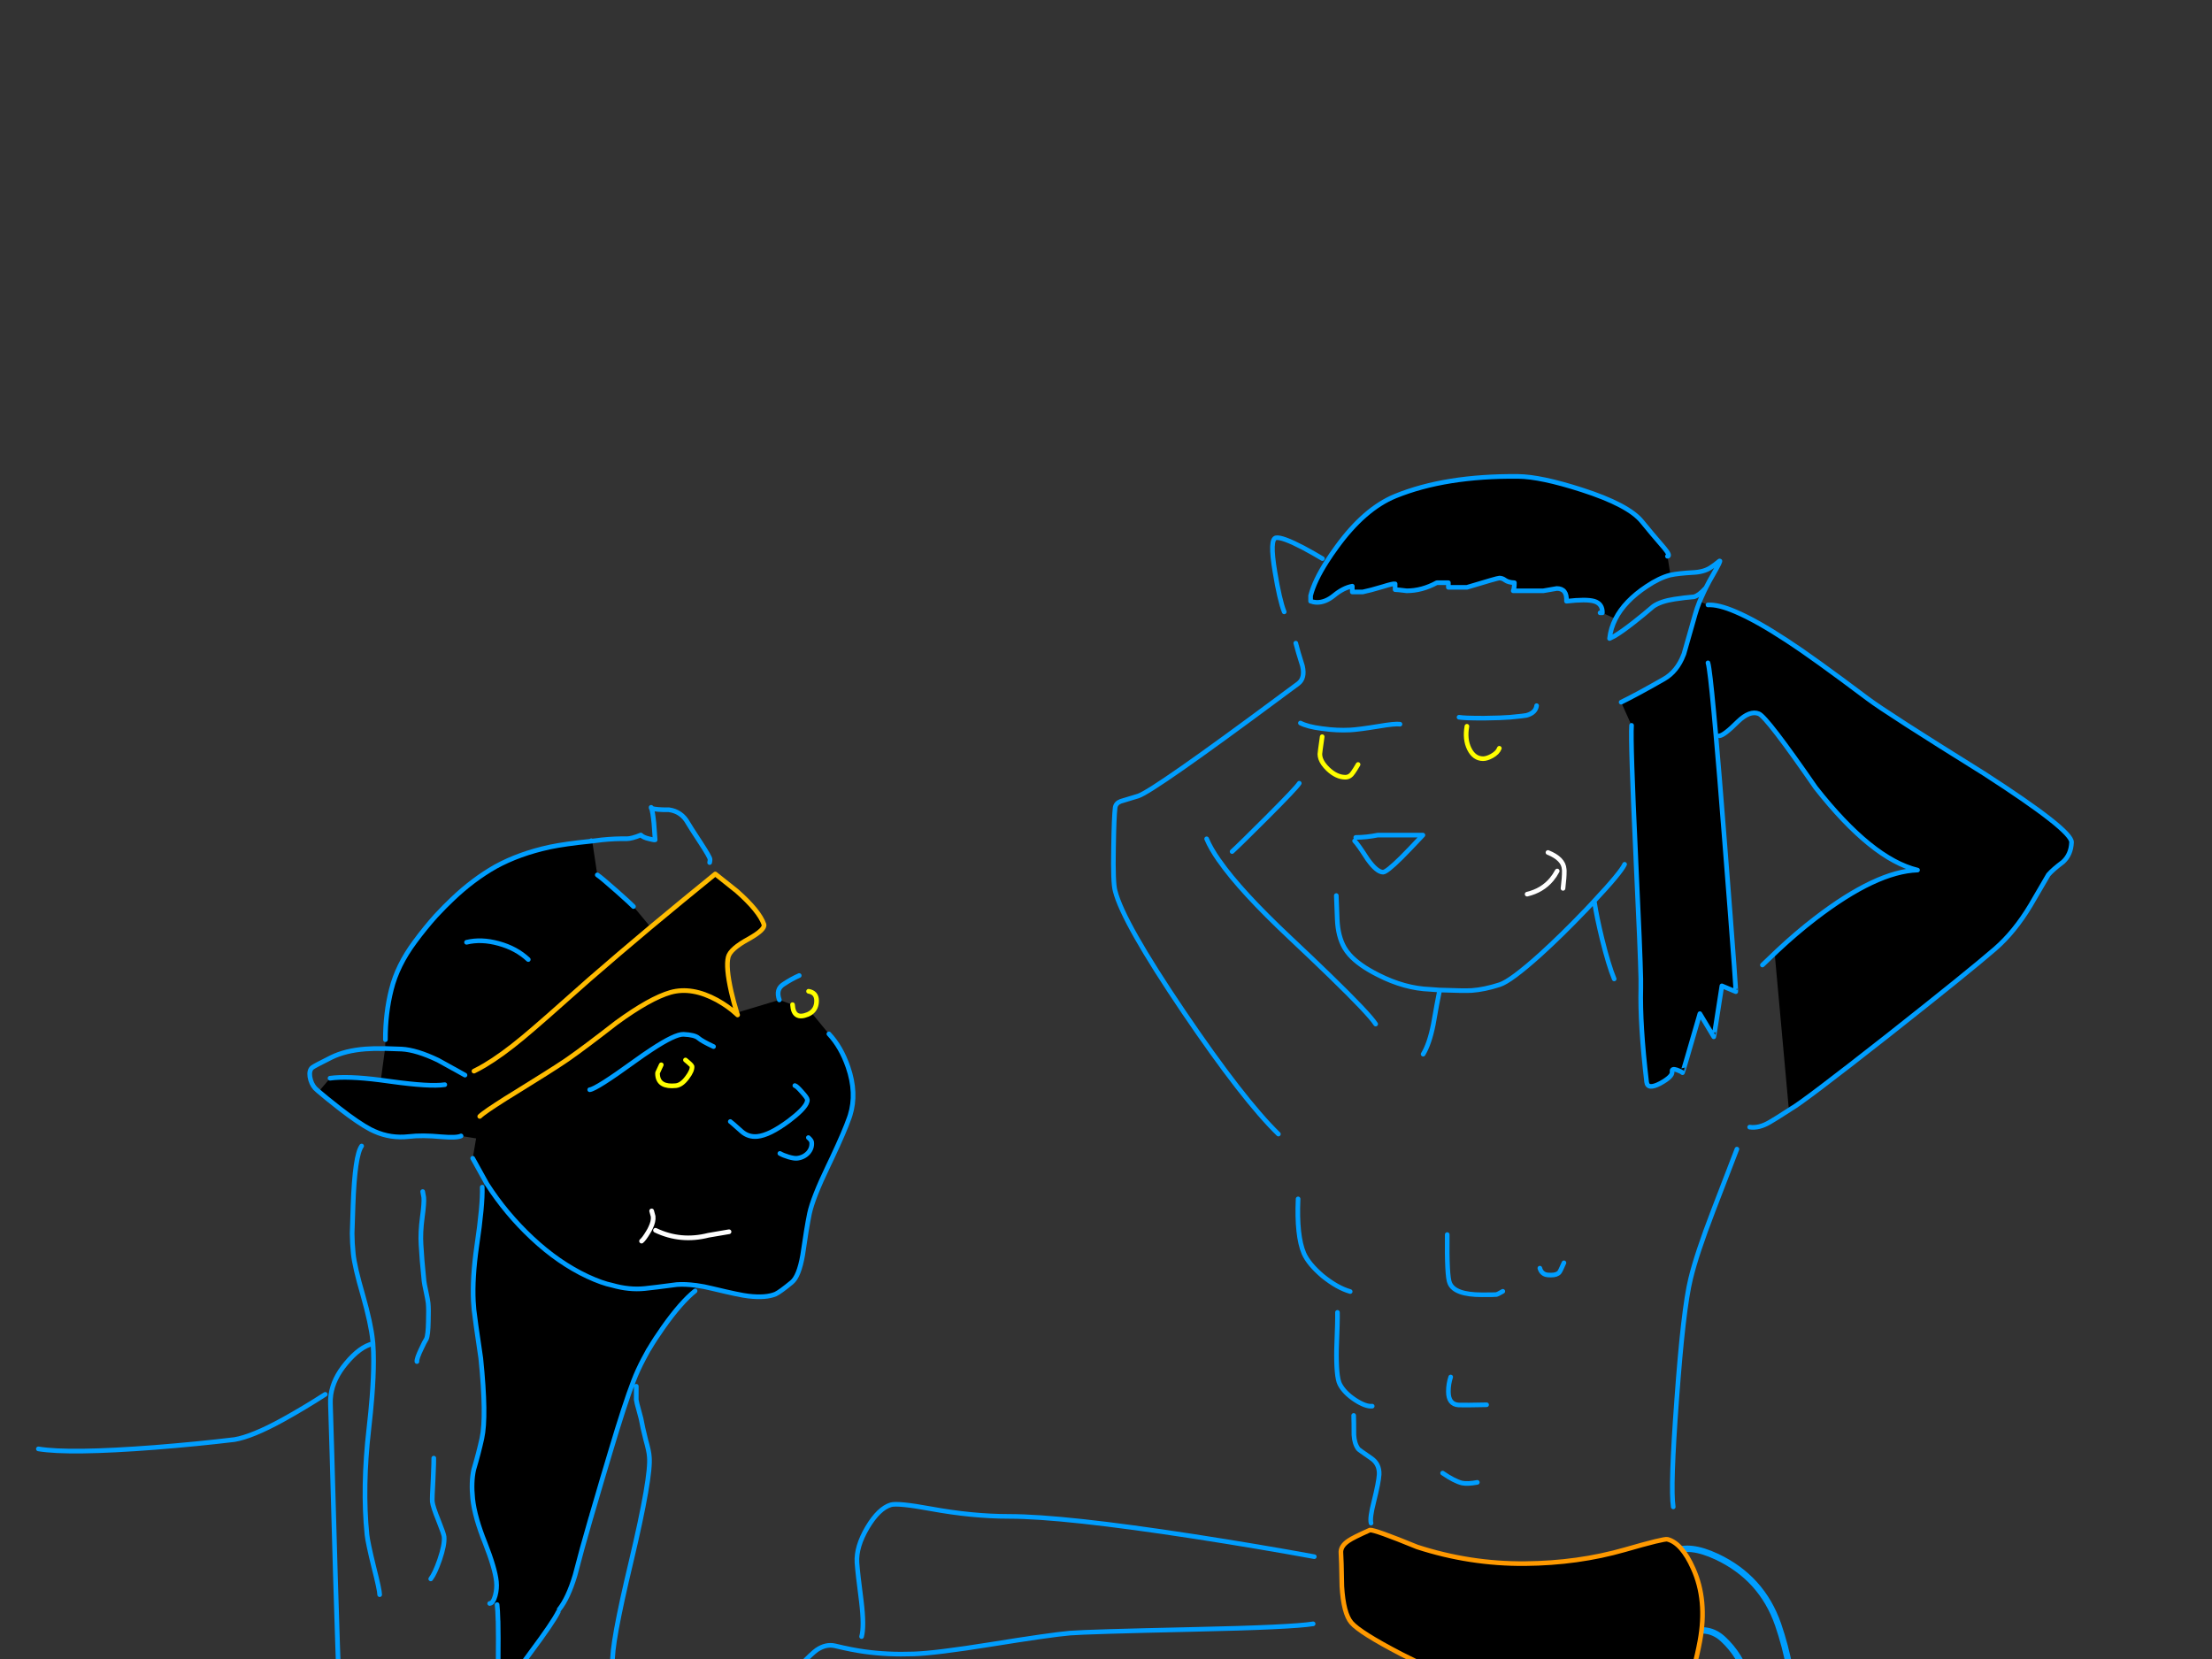 <?xml version="1.0" encoding="utf-8"?>
<svg id="EdithAnim13" image-rendering="inherit" baseProfile="basic" version="1.1" x="0px" y="0px" width="800" height="600" xmlns="http://www.w3.org/2000/svg" xmlns:xlink="http://www.w3.org/1999/xlink">
  <rect width="100%" height="100%" fill="#333333" stroke="none"/>
  <g id="22_Avatarf31r1" overflow="visible">
    <g id="Avatar-Manf0r1">
      <g id="Tailf0r1">
        <path id="Layer3_0_1_STROKES" stroke="#009EFF" stroke-width="2.303" stroke-linejoin="round" stroke-linecap="round" fill="none" d="M650.79,653.342 Q649.628,636.42 648.987,619.489 648.413,603.071 643.079,587.565 637.217,570.676 620.884,562.993 601.035,553.736 598.161,574.436 597.741,577.452 599.713,580.099 604.375,586.459 611.004,590.53 617.933,588 623.144,592.779 629.418,598.581 632.179,607.28 638.632,627.808 643.772,648.508 645.224,654.3 644.249,660.176" test="Tail_2.3242325232423263e+312.3242325232423263e+31_2.3242325232423263e+312.3242325232423263e+31_2.3242325232423263e+312.3242325232423263e+31_2.3242325232423263e+312.3242325232423263e+31_2323"/>
      </g>
      <path fill="#000" stroke="none" d="M612.353,567.265 Q608.249,558.053 603.056,556.713 601.884,556.378 587.646,560.481 570.729,565.339 551.55,565.506 531.618,565.674 512.522,559.476 497.196,553.195 495.437,553.363 489.407,556.043 487.732,557.215 484.718,559.225 484.969,561.738 485.136,563.58 485.304,573.714 485.89,583.513 488.737,586.863 491.836,590.464 506.827,598.253 519.222,604.534 531.869,609.894 540.16,613.411 552.639,629.073 559.004,637.029 566.206,646.325 567.714,647.498 566.206,649.173 565.034,650.429 565.201,650.429 L577.094,646.744 Q592.252,641.97 602.554,625.974 611.348,612.239 614.781,593.563 617.545,578.739 612.353,567.265 M617.713,218.781 L614.698,217.525 Q614.654,217.631 614.614,217.693 613.706,220.011 613.106,222.131 611.515,227.826 609.002,236.536 608.946,236.689 608.835,236.788 606.54,242.885 601.8,245.581 591.834,251.276 586.306,253.956 L590.075,262.331 Q589.656,268.445 591.583,309.399 591.653,310.91 591.666,312.33 593.229,344.331 593.425,354.038 593.423,354.101 593.425,354.121 593.453,356.366 593.425,357.388 593.09,370.536 595.519,391.306 595.854,394.238 600.46,391.809 605.066,389.296 604.731,387.538 604.564,386.281 606.49,386.951 608.081,387.538 608.5,387.956 608.584,388.04 614.781,366.6 L619.806,374.975 Q619.89,375.059 622.738,356.55 L627.762,358.644 Q627.86,358.743 627.176,349.85 627.213,349.83 627.176,349.766 626.222,336.095 623.491,301.359 621.835,280.133 620.56,266.184 618.982,247.538 618.131,241.896 617.893,240.251 617.713,239.719 617.893,240.251 618.131,241.896 618.982,247.538 620.56,266.184 L621.9,266.1 Q623.575,265.933 628.516,260.991 632.871,256.804 636.137,258.144 639.069,259.4 656.656,284.86 676.924,310.655 693.506,314.675 678.599,315.178 656.489,332.179 649.621,337.455 642.838,343.82 L641.833,344.741 Q643.025,357.471 646.941,401.021 L647.863,400.938 Q652.218,398.509 682.703,374.556 712.099,351.358 721.563,343.15 728.598,337.036 734.376,327.405 737.308,322.464 740.825,316.35 742.5,314.424 746.101,311.744 749.033,309.064 749.2,304.625 749.368,300.27 717.543,279.751 682.284,257.809 675.5,252.7 655.567,237.709 646.271,231.679 635.196,224.418 627.679,221.21 621.433,218.552 617.713,218.781 M558.166,213.673 Q560.679,213.254 563.024,212.835 566.793,212.835 566.541,217.441 573.744,216.604 576.591,217.441 579.606,218.363 579.522,221.629 L584.213,223.806 Q587.506,217.404 595.519,212.081 600.125,208.983 604.061,207.978 604.123,207.964 604.145,207.894 L603.056,201.194 Q604.313,201.11 601.884,198.179 597.445,193.07 593.844,188.631 588.986,182.601 572.069,177.158 557.245,172.384 549.037,172.3 522.74,172.049 504.65,179.419 493.427,184.025 483.377,197.928 481.451,200.562 479.86,202.953 475.369,210.071 473.997,215.431 L473.997,217.441 Q474.165,217.441 474.919,217.693 475.756,217.86 476.343,217.86 479.357,217.86 482.372,215.431 485.806,212.584 489.072,211.998 L489.072,214.091 492.841,214.091 Q495.354,213.589 500.127,212.165 503.812,210.993 504.566,211.16 L504.566,213.254 Q505.404,213.254 508.754,213.673 514.281,213.673 519.641,210.741 L523.829,210.741 523.829,212.416 530.529,212.416 Q541.584,209.066 542.254,209.066 543.343,209.066 544.348,209.82 545.52,210.658 547.698,210.741 547.698,212.835 547.279,213.673 L558.166,213.673Z" test="Avatar Man" stroke-width="1.675"/>
      <path id="Layer2_0_1_STROKES" stroke="#009EFF" stroke-width="1.675" stroke-linejoin="round" stroke-linecap="round" fill="none" d="M579.522,221.629 Q579.606,218.363 576.591,217.441 573.744,216.604 566.541,217.441 566.793,212.835 563.024,212.835 560.679,213.254 558.166,213.673 L547.279,213.673 Q547.698,212.835 547.698,210.741 545.52,210.658 544.348,209.82 543.343,209.066 542.254,209.066 541.584,209.066 530.529,212.416 L523.829,212.416 523.829,210.741 519.641,210.741 Q514.281,213.673 508.754,213.673 505.404,213.254 504.566,213.254 L504.566,211.16 Q503.812,210.993 500.127,212.165 495.354,213.589 492.841,214.091 L489.072,214.091 489.072,211.998 Q485.806,212.584 482.372,215.431 479.357,217.86 476.343,217.86 475.756,217.86 474.919,217.693 474.165,217.441 473.997,217.441 L473.997,215.431 Q475.369,210.071 479.902,202.994 481.451,200.562 483.377,197.928 493.427,184.025 504.65,179.419 522.74,172.049 549.037,172.3 557.245,172.384 572.069,177.158 588.986,182.601 593.844,188.631 597.445,193.07 601.884,198.179 604.313,201.11 603.056,201.194 M604.187,207.936 Q604.249,207.942 604.313,207.936 606.845,207.376 612.269,207.056 616.205,206.889 618.634,205.297 619.974,204.46 621.9,202.869 622.654,202.45 619.555,207.81 618.131,210.239 616.959,212.584 616.242,213.992 615.661,215.348 615.522,215.627 615.409,215.892 615.165,216.414 614.949,216.939 614.818,217.234 614.698,217.525 M617.713,218.781 Q621.433,218.552 627.721,221.252 635.196,224.418 646.271,231.679 655.567,237.709 675.5,252.7 682.284,257.809 717.543,279.751 749.368,300.27 749.2,304.625 749.033,309.064 746.101,311.744 742.5,314.424 740.825,316.35 737.308,322.464 734.376,327.405 728.598,337.036 721.563,343.15 712.099,351.358 682.703,374.556 652.218,398.509 647.863,400.938 647.429,401.221 647.025,401.482 642.151,404.644 639.99,405.879 636.137,408.14 632.787,407.638 M616.959,212.584 Q615.654,214.014 614.572,214.845 613.478,215.642 612.604,215.85 609.421,216.101 605.569,216.688 600.627,217.441 597.948,219.284 594.346,222.383 590.912,225.063 586.641,228.413 583.961,230.004 L582.119,230.925 Q582.522,227.23 584.254,223.848 M578.685,221.629 L579.522,221.629 M584.254,223.848 Q587.506,217.404 595.519,212.081 600.125,208.983 604.061,207.978 604.123,207.964 604.187,207.936 M614.698,217.525 Q614.654,217.631 614.614,217.734 613.706,220.011 613.106,222.131 611.515,227.826 609.002,236.536 608.946,236.689 608.877,236.829 606.54,242.885 601.8,245.581 591.834,251.276 586.306,253.956 M590.075,262.331 Q589.656,268.445 591.583,309.399 591.653,310.91 591.708,312.372 593.229,344.331 593.425,354.038 593.423,354.101 593.425,354.163 593.453,356.366 593.425,357.388 593.09,370.536 595.519,391.306 595.854,394.238 600.46,391.809 605.066,389.296 604.731,387.538 604.564,386.281 606.49,386.951 608.081,387.538 608.5,387.956 608.584,388.04 614.781,366.6 L619.806,374.975 Q619.89,375.059 622.738,356.55 L627.762,358.644 Q627.86,358.743 627.218,349.892 627.213,349.83 627.218,349.766 626.222,336.095 623.491,301.359 621.835,280.133 620.602,266.184 618.982,247.538 618.131,241.896 617.893,240.251 617.713,239.719 M641.833,344.783 L642.838,343.82 Q649.621,337.455 656.489,332.179 678.599,315.178 693.506,314.675 676.924,310.655 656.656,284.86 639.069,259.4 636.137,258.144 632.871,256.804 628.516,260.991 623.575,265.933 621.9,266.1 M527.681,259.4 Q528.658,259.557 530.696,259.651 533.021,259.735 536.726,259.735 543.259,259.651 546.106,259.4 551.382,258.898 552.053,258.73 555.402,257.809 555.738,255.213 M576.675,326.4 Q577.512,331.844 579.439,339.716 581.784,349.18 583.794,354.038 M483.294,323.888 Q483.294,323.971 483.629,332.514 483.88,338.628 486.225,342.731 486.979,344.048 488.109,345.328 491.54,349.158 498.452,352.614 508,357.471 517.213,357.806 L520.604,358.058 520.73,358.058 Q529.608,358.393 532.287,358.225 536.894,357.89 542.338,356.131 546.358,354.875 557.161,345.16 564.839,338.185 572.99,329.666 573.096,329.564 573.199,329.457 573.263,329.397 573.325,329.331 573.41,329.251 573.493,329.164 574.779,327.799 576.089,326.4 576.174,326.31 576.256,326.233 576.29,326.184 576.34,326.149 576.353,326.1 576.382,326.065 586.243,315.551 587.563,312.581 M520.563,358.644 Q519.809,362.245 518.385,370.453 516.961,377.571 514.7,381.256 M637.394,349.013 L641.833,344.783 M628.181,415.594 Q628.098,415.761 619.639,437.788 613.609,453.449 611.431,462.494 608.751,473.465 606.406,506.128 604.061,537.953 605.15,544.988 M556.91,458.641 Q557.412,460.484 559.088,460.986 559.59,461.154 560.93,461.154 563.108,461.154 563.945,460.149 564.28,459.814 565.62,456.715 M523.41,446.498 Q523.242,461.74 524.331,464.085 526.09,468.273 535.973,468.273 540.746,468.273 541.165,468.189 541.667,468.105 543.51,467.016 M524.666,498.004 Q523.829,500.516 523.829,503.28 523.829,507.886 527.514,508.138 529.943,508.221 537.647,508.054 M521.735,532.76 Q526.006,535.691 528.77,536.361 530.78,536.78 534.297,536.11 M564.531,650.931 Q558.25,653.863 541.416,657.045 524.415,660.228 506.325,661.819 490.664,663.243 453.814,662.489 426.009,661.986 410.012,660.981 397.701,660.228 372.744,657.631 366.546,656.961 361.94,657.966 358.674,658.72 357.669,658.05 M478.269,202.031 Q475.086,200.105 471.317,198.095 463.78,194.159 461.519,194.494 459.09,194.829 461.1,206.805 462.775,217.023 464.45,221.294 M468.637,232.6 Q469.307,235.364 471.066,240.891 472.071,245.33 469.475,247.256 466.277,249.64 463.236,251.863 L463.194,251.904 Q417.498,285.835 411.687,287.875 406.579,289.383 405.323,289.801 403.564,290.471 403.312,292.063 402.894,295.329 402.726,306.551 402.475,319.449 403.312,322.213 406.16,333.603 428.102,366.014 449.626,397.755 462.356,410.15 M470.312,261.494 Q472.909,262.834 478.101,263.504 478.312,263.536 478.52,263.546 483.421,264.247 488.319,264.006 491.417,263.839 498.62,262.666 504.482,261.661 506.325,261.913 M469.894,283.269 Q468.889,284.944 458.085,295.748 448.286,305.546 445.606,307.975 M490.329,302.866 Q494.097,302.866 498.285,302.029 L514.616,302.029 Q509.591,307.389 506.744,310.236 501.468,315.429 500.211,315.429 497.95,315.429 494.6,310.739 491.166,305.379 489.91,304.123 M436.394,303.369 Q437.831,306.841 440.916,311.241 440.95,311.29 441,311.325 448.678,322.336 466.544,339.13 474.843,346.924 480.949,352.865 495.077,366.57 497.531,370.369 M469.475,433.6 Q468.889,446.916 471.569,453.281 473.244,457.134 478.352,461.489 483.629,465.76 488.319,467.1 M483.713,474.638 Q483.796,477.234 483.377,487.954 483.21,498.004 484.55,500.6 486.141,503.699 490.077,506.295 493.93,508.808 496.275,508.556 M489.575,511.906 Q489.659,514.67 489.659,518.941 489.826,522.124 491.25,524.05 491.417,524.301 495.94,527.4 498.955,529.494 498.787,533.263 498.62,536.11 496.861,543.145 495.354,549.008 495.856,550.85 M475.338,562.994 Q455.74,559.393 432.039,555.708 384.72,548.421 364.871,548.421 351.639,548.421 336.564,545.658 324.671,543.48 322.159,544.234 317.804,545.574 313.7,552.441 309.596,559.393 309.931,565.088 310.182,568.94 311.522,579.158 312.611,588.286 311.606,591.888 M474.919,587.281 Q467.214,588.538 431.704,589.291 393.179,590.129 386.981,590.631 380.114,591.218 358.255,594.735 338.406,597.918 330.45,598.169 320.986,598.504 312.611,597.331 308.256,596.745 301.975,595.238 298.709,594.484 295.359,596.745 293.6,598.001 289.412,602.356 284.639,607.298 288.994,617.85 289.831,619.944 288.407,631.92 286.816,643.98 287.737,646.325 L290.669,653.444 Q293.935,662.405 295.275,671.869 M354.319,646.325 Q355.491,650.094 357.669,660.898 360.014,672.455 359.762,674.8" test="Avatar Man"/>
      <path id="Layer2_0_2_STROKES" stroke="#FF0" stroke-width="1.675" stroke-linejoin="round" stroke-linecap="round" fill="none" d="M530.529,262.666 Q529.691,267.356 531.366,270.79 533.125,274.391 536.391,274.391 537.731,274.391 539.574,273.386 541.667,272.214 542.254,270.623 M478.185,266.435 Q477.347,272.298 477.347,272.716 477.347,274.42 478.604,276.234 479.272,277.182 480.279,278.16 483.377,281.091 486.56,281.091 488.235,281.091 489.324,279.416 489.994,278.495 491.166,276.485" test="Avatar Man"/>
      <path id="Layer2_0_3_STROKES" stroke="#FFF" stroke-width="1.675" stroke-linejoin="round" stroke-linecap="round" fill="none" d="M559.841,308.31 Q565.453,310.571 565.704,314.34 565.72,314.578 565.746,314.843 565.741,314.906 565.746,314.968 L565.746,315.094 Q565.777,317.273 565.285,321.291 M552.304,323.385 Q557.823,322.068 561.181,318.025 562.307,316.672 563.191,315.01" test="Avatar Man"/>
      <path id="Layer2_0_4_STROKES" stroke="#F90" stroke-width="1.675" stroke-linejoin="round" stroke-linecap="round" fill="none" d="M495.437,553.363 Q497.196,553.195 512.522,559.476 531.618,565.674 551.55,565.506 570.729,565.339 587.646,560.481 601.884,556.378 603.056,556.713 608.249,558.053 612.353,567.265 617.545,578.739 614.781,593.563 611.348,612.239 602.554,625.974 592.252,641.97 577.094,646.744 L565.201,650.429 Q565.034,650.429 566.206,649.173 567.714,647.498 566.206,646.325 559.004,637.029 552.639,629.073 540.16,613.411 531.869,609.894 519.222,604.534 506.827,598.253 491.836,590.464 488.737,586.863 485.89,583.513 485.304,573.714 485.136,563.58 484.969,561.738 484.718,559.225 487.732,557.215 489.407,556.043 495.437,553.363Z" test="Avatar Man"/>
    </g>
    <g id="Avatar-Lady">
      <path fill="#000" stroke="none" d="M251.593,464.826 Q247.881,464.361 244.763,464.584 236.621,465.666 233.169,466.016 227.527,466.589 221.394,464.83 217.746,464.094 212.479,461.652 202.029,456.758 192.441,447.779 182.972,438.913 176.073,428.174 L174.408,429.364 Q174.628,435.721 172.411,450.748 170.775,462.171 171.195,470.608 171.269,472.179 171.418,473.648 171.726,476.679 173.888,491.261 176.025,512.311 174.277,520.23 173.115,525.537 171.338,531.502 170.343,535.942 170.959,542.004 171.302,545.38 172.486,549.505 L172.495,549.589 Q173.586,553.405 175.379,557.888 179.048,567.213 179.535,572.013 179.792,574.539 179.114,577.075 178.741,578.431 178.216,579.122 L179.784,580.324 Q180.016,582.24 180.104,585.991 180.113,586.179 180.138,586.328 180.265,591.51 180.168,600.021 L180.176,600.105 Q180.144,603.51 180.069,607.432 L183.761,609.439 Q186.017,605.589 191.844,597.73 200.005,586.778 201.911,582.926 L202.246,582.042 Q205.49,577.969 207.971,569.721 210.784,558.887 212.811,552.046 213.252,550.526 213.615,549.072 213.816,548.553 213.933,548.018 214.014,547.905 213.992,547.757 214.064,547.692 214.059,547.58 L214.059,547.58 Q218.071,533.948 220.653,525.389 225.981,507.494 229.152,499.345 230.609,495.546 232.702,491.584 233.535,489.982 234.415,488.347 L234.634,487.985 234.709,487.892 Q236.998,484.089 239.793,480.145 246.263,470.981 251.377,466.889 L251.593,464.826 M216.022,316.421 L214.184,304.188 213.763,304.23 Q204.332,305.188 198.835,306.342 187.765,308.742 179.224,313.437 171.021,318.098 163.654,325.141 160.863,327.778 158.172,330.632 158.174,330.672 158.096,330.725 157.909,330.958 157.634,331.197 153.666,335.663 150.002,340.649 143.716,349.113 141.539,357.841 139.355,366.485 139.386,376.009 L139.281,379.167 Q141.98,379.256 145.261,379.411 150.651,379.714 158.43,383.433 158.832,383.646 164.018,386.524 164.067,386.536 164.102,386.515 165.862,387.546 168.164,388.825 165.862,387.546 164.102,386.515 164.067,386.536 164.018,386.524 158.832,383.646 158.43,383.433 150.651,379.714 145.261,379.411 141.98,379.256 139.281,379.167 L137.724,390.64 Q139.477,390.848 141.346,391.123 155.497,393.088 160.86,392.289 155.497,393.088 141.346,391.123 139.477,390.848 137.724,390.64 137.551,390.611 137.379,390.59 125.644,389.095 119.365,389.952 L115.263,394.792 Q117.587,396.778 122.767,400.835 129.657,406.193 133.92,408.465 134.745,408.856 135.437,409.162 141.319,411.797 147.878,411.046 152.669,410.474 159.626,411.129 165.117,411.592 166.741,410.832 L172.191,411.724 170.964,418.91 175.963,427.93 Q176.051,428.067 176.073,428.174 182.972,438.913 192.441,447.779 202.029,456.758 212.479,461.652 217.746,464.094 221.394,464.83 227.527,466.589 233.169,466.016 236.621,465.666 244.763,464.584 247.881,464.361 251.593,464.826 L251.677,464.817 Q254.58,465.247 257.843,466.063 267.784,468.456 270.707,468.755 276.99,469.478 280.499,468.015 282.124,467.255 286.363,463.762 288.953,461.628 290.297,453.92 291.689,444.166 292.767,438.867 293.979,433.215 299.528,421.678 300.259,420.15 300.93,418.728 305.476,409.057 307.123,404.318 307.304,403.806 307.45,403.349 309.956,395.353 306.699,385.901 304.17,378.587 299.784,373.928 L293.38,366.157 Q292.872,366.562 292.177,366.874 286.95,369.021 286.63,363.354 L281.861,361.627 266.508,366.248 Q266.629,366.668 266.762,367.073 266.516,366.835 266.205,366.619 263.456,364.013 259.326,361.703 250.232,356.757 242.538,358.9 235.097,361.016 222.899,369.911 211.241,378.986 205.344,383.008 204.556,383.62 203.838,384.096 199.859,386.797 185.531,395.653 184.093,396.548 182.805,397.291 179.081,399.704 176.739,401.225 174.276,402.997 173.51,403.764 174.276,402.997 176.739,401.225 179.081,399.704 182.805,397.291 184.093,396.548 185.531,395.653 199.859,386.797 203.838,384.096 204.556,383.62 205.344,383.008 211.241,378.986 222.899,369.911 235.097,361.016 242.538,358.9 250.232,356.757 259.326,361.703 263.456,364.013 266.205,366.619 L266.508,366.248 Q266.443,366.044 266.381,365.836 265.355,362.554 264.467,358.714 262.457,349.816 263.361,346.152 264.081,343.186 270.854,339.521 276.887,336.101 276.278,334.291 274.595,329.443 266.466,322.272 L258.692,316.086 Q246.457,326.021 235.293,335.306 223.617,345.127 213.14,354.229 195.513,369.97 189.079,375.302 181.54,381.561 175.368,385.201 173.319,386.455 171.421,387.388 173.319,386.455 175.368,385.201 181.54,381.561 189.079,375.302 195.513,369.97 213.14,354.229 223.617,345.127 235.293,335.306 L229.092,327.854 Q228.232,326.92 223.088,322.339 217.48,317.379 216.022,316.421 M252.551,375.407 Q251.244,374.264 247.226,374.076 244.182,373.934 235.538,379.601 232.766,381.458 229.422,383.88 215.635,393.872 213.277,394.112 215.635,393.872 229.422,383.88 232.766,381.458 235.538,379.601 244.182,373.934 247.226,374.076 251.244,374.264 252.551,375.407 253.858,376.55 258.055,378.506 253.858,376.55 252.551,375.407 M248.556,389.679 Q250.43,387.192 250.276,385.676 250.233,385.255 247.914,383.364 250.233,385.255 250.276,385.676 250.43,387.192 248.556,389.679 246.539,392.436 244.434,392.649 238.287,393.273 237.842,388.895 237.774,388.221 237.833,387.96 238.034,387.429 239.159,385.103 238.034,387.429 237.833,387.96 237.774,388.221 237.842,388.895 238.287,393.273 244.434,392.649 246.539,392.436 248.556,389.679 M235.265,443.941 Q234.953,444.789 234.418,445.643 232.964,448.087 232.022,448.864 232.964,448.087 234.418,445.643 234.953,444.789 235.265,443.941 236.402,441.734 236.219,439.931 L235.677,437.944 236.219,439.931 Q236.402,441.734 235.265,443.941 M273.945,411.005 Q276.077,410.788 278.801,409.406 281.753,408.015 285.364,405.337 290.514,401.435 291.62,399.087 292.05,398.301 291.988,397.688 291.92,397.015 290.005,394.912 288.174,392.801 287.475,392.617 288.174,392.801 290.005,394.912 291.92,397.015 291.988,397.688 292.05,398.301 291.62,399.087 290.514,401.435 285.364,405.337 281.753,408.015 278.801,409.406 276.077,410.788 273.945,411.005 270.661,411.338 268.232,409.203 264.395,405.764 264.126,405.622 264.395,405.764 268.232,409.203 270.661,411.338 273.945,411.005 M293.553,413.097 Q293.484,412.423 292.363,411.431 293.484,412.423 293.553,413.097 293.664,414.192 293.337,415.16 293.01,416.129 292.245,416.973 290.631,418.668 288.189,418.916 287.263,419.01 285.249,418.449 283.32,417.879 282.055,417.157 283.32,417.879 285.249,418.449 287.263,419.01 288.189,418.916 290.631,418.668 292.245,416.973 293.01,416.129 293.337,415.16 293.664,414.192 293.553,413.097 M256.222,446.747 Q259.901,446.118 263.664,445.48 259.901,446.118 256.222,446.747 246.188,449.297 237.069,444.948 246.188,449.297 256.222,446.747 M191.057,347.028 Q186.731,342.959 180.345,341.226 174.043,339.484 168.731,340.789 174.043,339.484 180.345,341.226 186.731,342.959 191.057,347.028Z" test="Avatar Lady" stroke-width="1.693"/>
      <path id="Layer1_0_1_STROKES" stroke="#009EFF" stroke-width="1.693" stroke-linejoin="round" stroke-linecap="round" fill="none" d="M281.861,361.627 Q280.449,357.772 283.41,355.94 286.279,354.033 289.048,352.816 M256.656,311.954 Q256.832,311.171 256.789,310.75 256.703,309.908 253.378,304.801 249.453,298.82 248.828,297.692 246.531,293.502 241.957,292.861 237.283,292.91 235.606,292.314 236.071,293.543 236.49,297.669 L236.938,303.749 Q236.694,303.858 234.773,303.373 232.684,302.905 231.757,302 228.474,303.332 226.688,303.343 222.427,303.265 217.712,303.744 L214.184,304.188 M216.022,316.421 Q217.48,317.379 223.088,322.339 228.232,326.92 229.092,327.854 M235.606,292.314 Q235.594,292.231 235.514,292.239 L235.488,291.986 Q235.587,292.145 235.606,292.314Z M213.763,304.23 Q213.746,304.062 213.83,304.053 214.008,304.2 214.184,304.188 L213.763,304.23 Q204.332,305.188 198.835,306.342 187.765,308.742 179.224,313.437 171.021,318.098 163.654,325.141 160.863,327.778 158.214,330.628 158.174,330.672 158.139,330.72 157.909,330.958 157.676,331.193 153.666,335.663 150.002,340.649 143.716,349.113 141.539,357.841 139.355,366.485 139.386,376.009 M139.286,379.21 Q141.98,379.256 145.261,379.411 150.651,379.714 158.43,383.433 158.832,383.646 164.018,386.524 164.067,386.536 164.106,386.557 165.862,387.546 168.164,388.825 M258.055,378.506 Q253.858,376.55 252.551,375.407 251.244,374.264 247.226,374.076 244.182,373.934 235.542,379.644 232.766,381.458 229.422,383.88 215.635,393.872 213.277,394.112 M264.126,405.622 Q264.395,405.764 268.232,409.203 270.661,411.338 273.945,411.005 276.077,410.788 278.848,409.443 281.753,408.015 285.364,405.337 290.514,401.435 291.662,399.083 292.05,398.301 291.988,397.688 291.92,397.015 290.005,394.912 288.174,392.801 287.475,392.617 M299.784,373.928 Q304.17,378.587 306.699,385.901 309.956,395.353 307.45,403.349 307.304,403.806 307.123,404.318 305.476,409.057 300.93,418.728 300.259,420.15 299.528,421.678 293.979,433.215 292.767,438.867 291.689,444.166 290.297,453.92 288.953,461.628 286.363,463.762 282.124,467.255 280.499,468.015 276.99,469.478 270.707,468.755 267.784,468.456 257.843,466.063 254.58,465.247 251.681,464.859 L251.597,464.868 M251.377,466.889 Q246.263,470.981 239.793,480.145 236.998,484.089 234.752,487.888 L234.676,487.981 234.458,488.343 Q233.535,489.982 232.702,491.584 230.609,495.546 229.152,499.345 225.981,507.494 220.653,525.389 218.071,533.948 214.101,547.576 L214.063,547.622 Q214.064,547.692 214.034,547.753 214.014,547.905 213.98,548.056 213.816,548.553 213.657,549.067 213.252,550.526 212.811,552.046 210.784,558.887 207.971,569.721 205.49,577.969 202.246,582.042 M201.911,582.926 Q200.005,586.778 191.844,597.73 186.017,605.589 183.765,609.481 183.055,610.743 182.703,611.588 M282.055,417.157 Q283.32,417.879 285.249,418.449 287.263,419.01 288.189,418.916 290.631,418.668 292.245,416.973 293.01,416.129 293.337,415.16 293.664,414.192 293.553,413.097 293.484,412.423 292.363,411.431 M251.597,464.868 Q247.881,464.361 244.763,464.584 236.621,465.666 233.169,466.016 227.527,466.589 221.394,464.83 217.746,464.094 212.479,461.652 202.029,456.758 192.441,447.779 182.972,438.913 176.12,428.212 M174.408,429.364 Q174.628,435.721 172.411,450.748 170.775,462.171 171.195,470.608 171.269,472.179 171.418,473.648 171.726,476.679 173.888,491.261 176.025,512.311 174.277,520.23 173.115,525.537 171.338,531.502 170.343,535.942 170.959,542.004 171.302,545.38 172.49,549.547 L172.495,549.589 Q173.586,553.405 175.379,557.888 179.048,567.213 179.535,572.013 179.792,574.539 179.114,577.075 178.741,578.431 178.22,579.165 M179.784,580.324 Q180.016,582.24 180.108,586.033 180.113,586.179 180.138,586.328 180.265,591.51 180.172,600.063 L180.176,600.105 Q180.144,603.51 180.069,607.432 M230.124,501.373 L230.106,506.224 Q230.191,507.066 231.123,510.374 232.054,513.682 232.14,514.524 232.225,515.366 233.53,520.678 234.751,525 234.836,526.841 235.555,533.913 228.292,564.595 220.945,595.285 221.586,601.6 222.21,607.747 232.951,621.373 241.347,632.004 251.653,642.187 259.117,649.51 278.271,684.825 278.382,685.92 279.081,686.104 279.688,686.213 279.712,685.615 M194.641,642.021 Q196.865,642.986 208.897,652.568 221.781,662 222.029,665.441 222.337,668.472 244.606,681.694 266.875,694.915 267.217,698.283 267.32,699.293 267.648,699.175 267.976,699.056 267.993,699.225 L268.607,698.567 M191.057,347.028 Q186.731,342.959 180.345,341.226 174.043,339.484 168.731,340.789 M139.286,379.21 Q139.203,379.228 139.117,379.227 139.03,379.225 138.949,379.244 134.854,379.158 132.157,379.38 124.899,379.947 119.875,382.414 113.64,385.514 112.933,386.096 111.756,387.067 112.079,389.416 112.504,391.925 113.947,393.565 114.343,393.963 115.073,394.599 115.165,394.671 115.258,394.75 L115.305,394.788 M119.365,389.952 Q125.644,389.095 137.379,390.59 137.551,390.611 137.724,390.64 M115.305,394.788 Q117.587,396.778 122.767,400.835 129.657,406.193 133.962,408.461 134.745,408.856 135.437,409.162 141.319,411.797 147.878,411.046 152.669,410.474 159.626,411.129 165.117,411.592 166.741,410.832 M170.964,418.91 L175.963,427.93 Q176.051,428.067 176.12,428.212 M130.788,414.483 Q128.326,417.88 127.688,435.894 127.414,444.089 127.358,446.051 127.372,449.537 127.765,453.41 128.244,458.126 131.249,468.454 134.17,478.791 134.769,484.685 134.831,485.298 134.897,485.948 135.114,488.757 135.109,492.221 135.112,497.9 134.527,505.339 134.117,510.554 133.42,516.637 130.985,537.897 132.729,555.073 133.011,557.852 135.189,566.733 137.316,575.109 137.31,576.726 M137.724,390.64 Q139.477,390.848 141.346,391.123 155.497,393.088 160.86,392.289 M152.877,430.955 L153.259,433.042 Q153.456,434.979 152.723,440.328 151.998,445.761 152.275,450.156 152.518,455.065 153.356,463.317 153.45,464.243 154.086,467.156 154.73,470.153 154.842,471.248 154.848,471.308 154.854,471.374 155.069,473.639 154.919,477.875 154.834,482.903 154.205,484.243 153.541,485.246 152.357,487.833 151.514,489.577 151.12,490.723 150.726,491.869 150.781,492.416 M156.881,527.356 Q156.95,528.029 156.64,535.036 156.247,542.052 156.349,543.062 156.537,544.915 158.575,549.897 159.56,552.412 160.084,553.869 160.571,555.312 160.613,555.73 160.904,558.592 159.001,564.145 157.29,569.083 155.786,571.022 M134.897,485.948 Q130.158,487.025 125.156,493.062 120.516,498.603 119.674,504.422 119.433,506.119 119.511,507.842 119.722,513.265 121.307,569.929 123.017,625.305 123.531,631.208 123.933,635.165 124.036,642.045 124.061,643.055 124.103,643.952 L124.111,644.037 Q124.317,646.916 124.872,648.596 125.362,650.077 165.353,697.908 205.039,745.259 205.465,748.619 M117.619,504.291 Q109.955,509.237 102.223,513.51 91.183,519.565 84.827,520.636 71.549,522.24 56.022,523.476 25.043,525.856 13.882,524.012 M178.22,579.165 Q177.737,579.852 177.105,579.916 M180.069,607.432 L180.074,607.474 Q180.059,609.424 180.017,611.521 179.79,622.722 179.316,637.708 179.245,641.203 189.939,656.875 203.114,676.039 206.096,681.946 226.453,722.413 228.781,741.147 M28.892,624.91 Q35.57,625.338 52.419,629.581 70.76,634.269 80.914,638.768 94.718,644.852 98.298,645.764 105.729,647.732 114.972,645.773 118.719,644.967 121.858,644.053" test="Avatar Lady"/>
      <path id="Layer1_0_2_STROKES" stroke="#FFBC00" stroke-width="1.693" stroke-linejoin="round" stroke-linecap="round" fill="none" d="M235.335,335.301 Q246.457,326.021 258.692,316.086 L266.466,322.272 Q274.595,329.443 276.278,334.291 276.887,336.101 270.854,339.521 264.081,343.186 263.361,346.152 262.457,349.816 264.467,358.714 265.355,362.554 266.381,365.836 266.443,366.044 266.508,366.248 M171.421,387.388 Q173.319,386.455 175.372,385.243 181.54,381.561 189.079,375.302 195.513,369.97 213.14,354.229 223.617,345.127 235.335,335.301 M266.247,366.615 Q266.516,366.835 266.762,367.073 266.629,366.668 266.508,366.248 M266.247,366.615 Q263.456,364.013 259.326,361.703 250.232,356.757 242.538,358.9 235.097,361.016 222.899,369.911 211.241,378.986 205.39,383.045 204.556,383.62 203.838,384.096 199.859,386.797 185.531,395.653 184.093,396.548 182.809,397.333 179.081,399.704 176.786,401.262 174.276,402.997 173.51,403.764" test="Avatar Lady"/>
      <path id="Layer1_0_3_STROKES" stroke="#FF0" stroke-width="1.693" stroke-linejoin="round" stroke-linecap="round" fill="none" d="M286.63,363.354 Q286.95,369.021 292.177,366.874 292.872,366.562 293.422,366.153 295.343,364.664 295.327,361.876 295.289,358.987 292.433,358.512 M239.159,385.103 Q238.034,387.429 237.833,387.96 237.774,388.221 237.842,388.895 238.287,393.273 244.434,392.649 246.539,392.436 248.556,389.679 250.43,387.192 250.276,385.676 250.233,385.255 247.914,383.364" test="Avatar Lady"/>
      <path id="Layer1_0_4_STROKES" stroke="#FFF" stroke-width="1.693" stroke-linejoin="round" stroke-linecap="round" fill="none" d="M235.677,437.944 L236.219,439.931 Q236.402,441.734 235.312,443.978 234.953,444.789 234.418,445.643 232.964,448.087 232.022,448.864 M237.069,444.948 Q246.188,449.297 256.222,446.747 259.901,446.118 263.664,445.48" test="Avatar Lady"/>
    </g>
  </g>
</svg>
